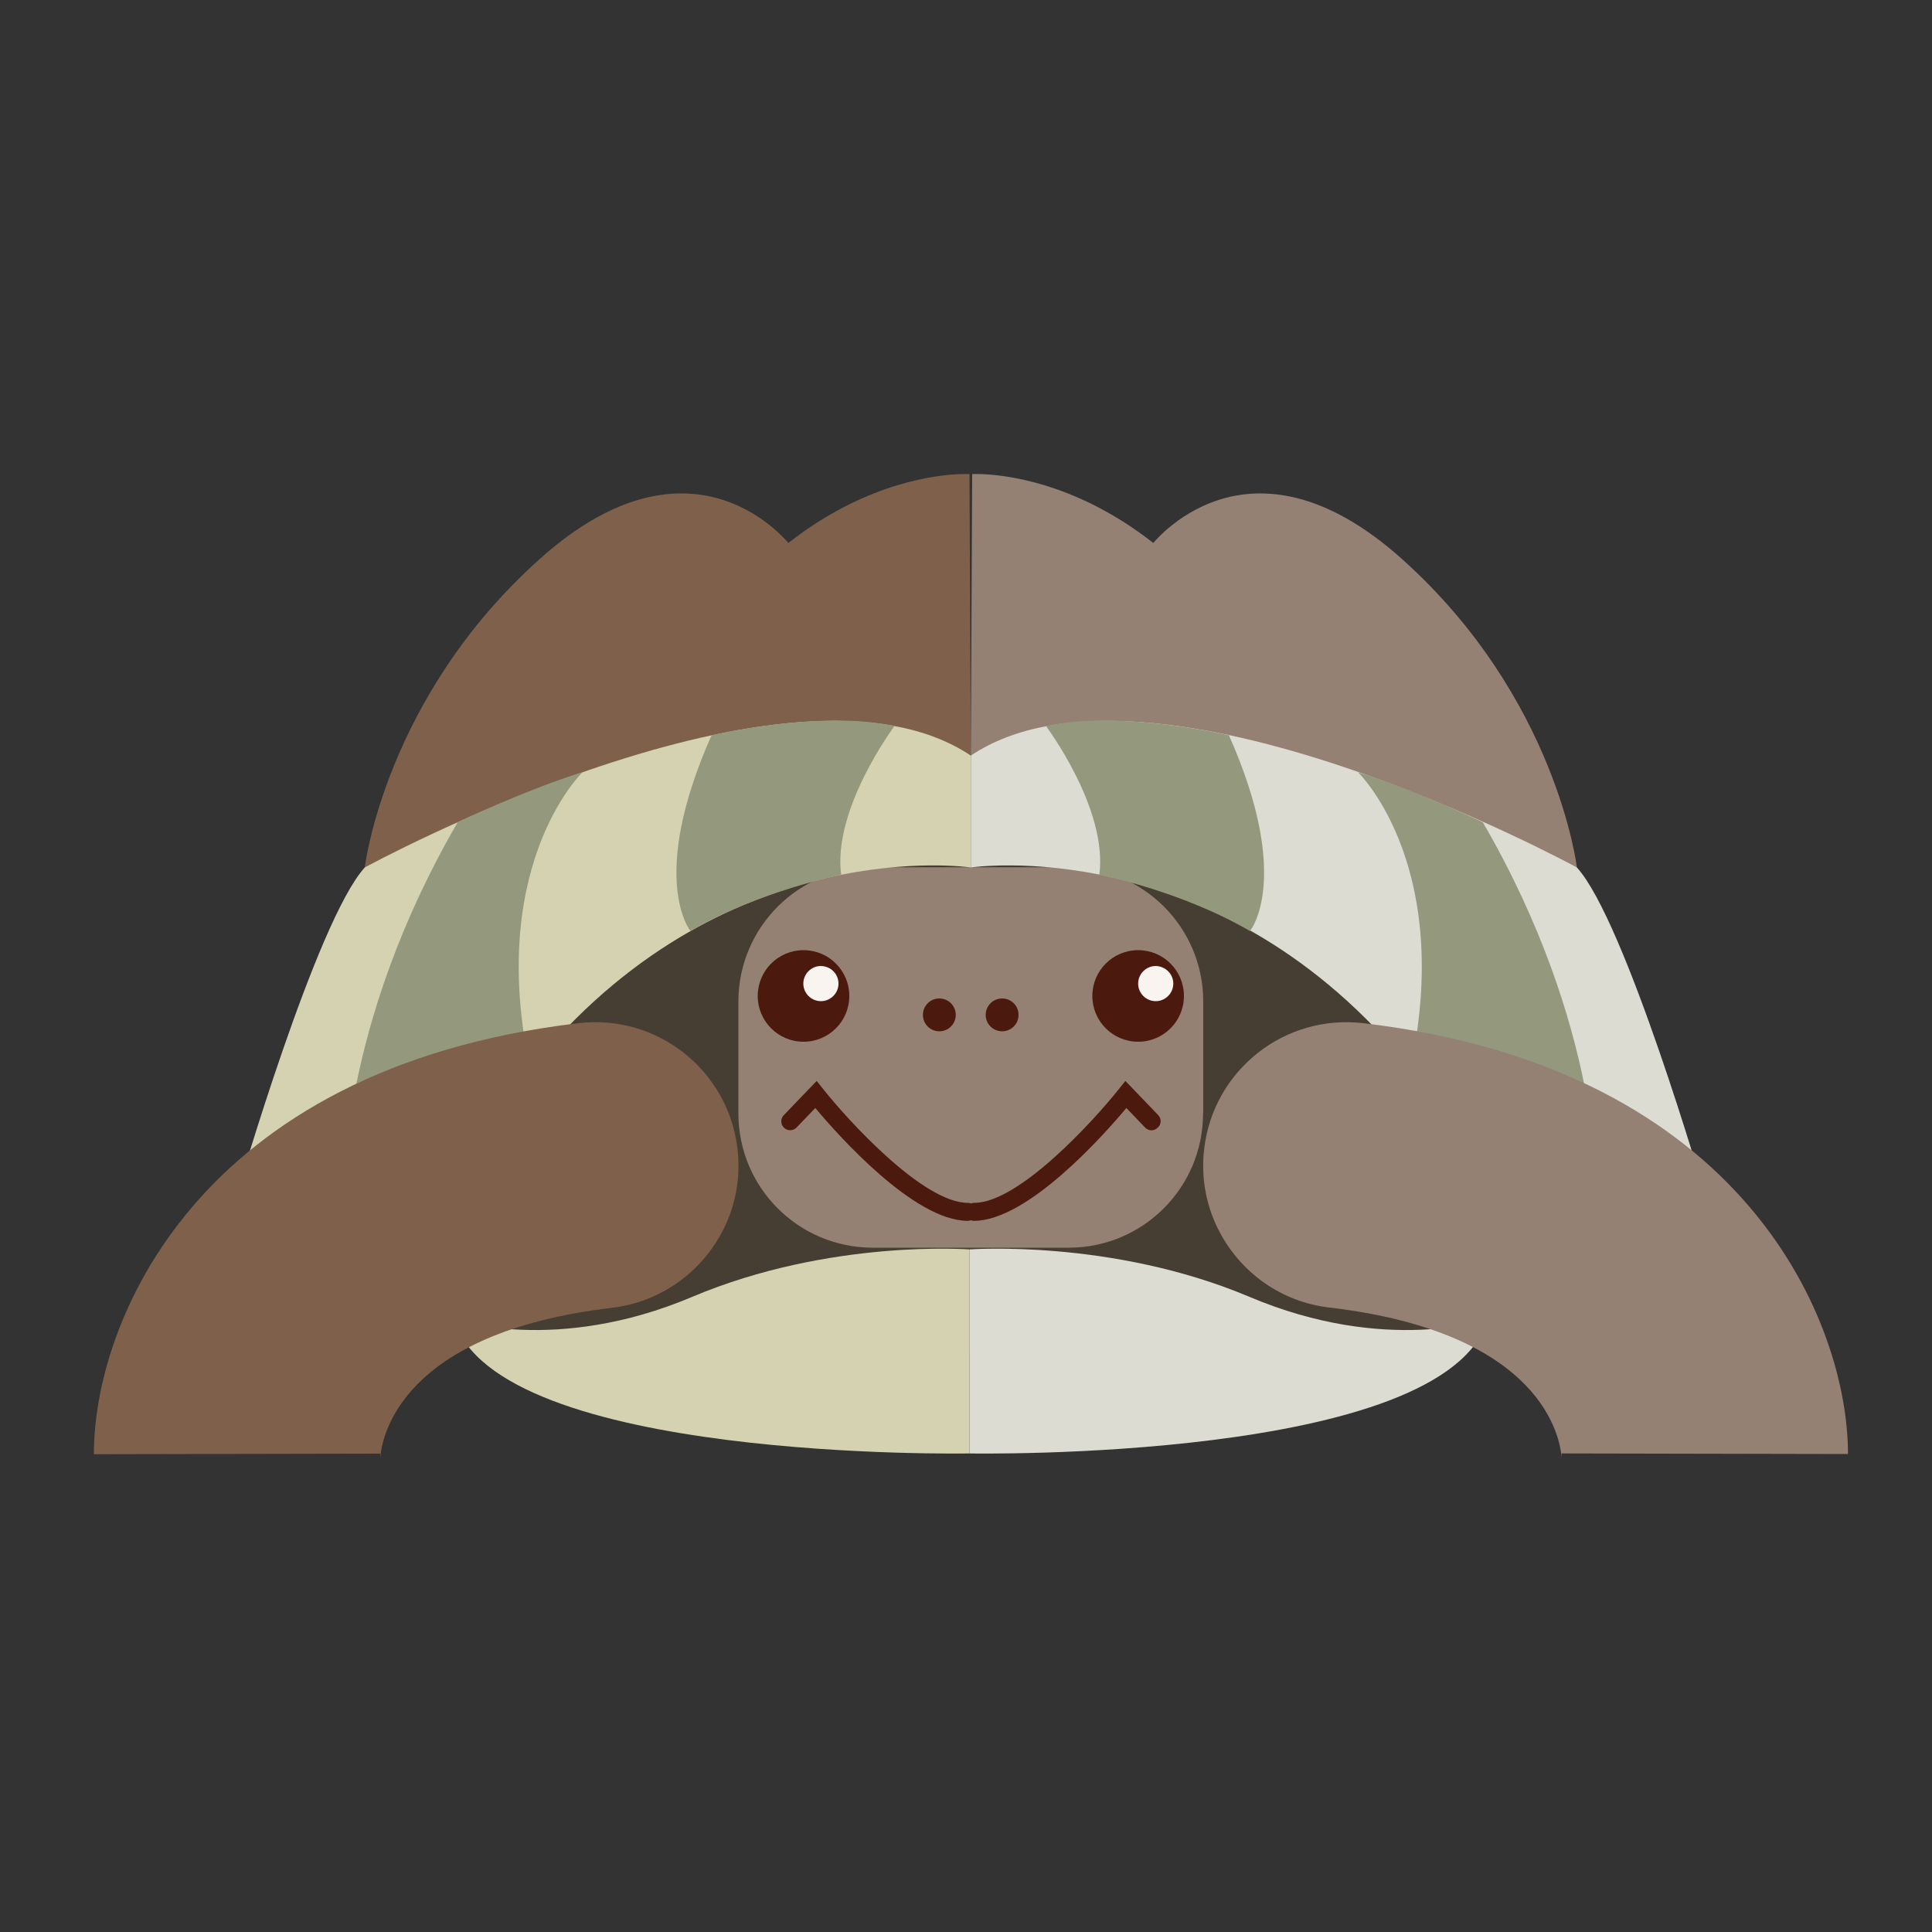 <?xml version="1.0" encoding="utf-8"?>
<!-- Generator: Adobe Illustrator 25.2.3, SVG Export Plug-In . SVG Version: 6.00 Build 0)  -->
<svg version="1.1" id="Ebene_1" xmlns="http://www.w3.org/2000/svg" xmlns:xlink="http://www.w3.org/1999/xlink" x="0px" y="0px"
	 viewBox="0 0 100 100" style="enable-background:new 0 0 100 100;" xml:space="preserve">
<rect x="0" y="0" width="100" height="100" fill="#333333" stroke="none"/>
<style type="text/css">
	.st0{fill:#473E33;}
	.st1{fill:#948173;}
	.st2{fill:#4B190D;}
	.st3{fill:#F9F4F0;}
	.st4{fill:#D5D2B1;}
	.st5{fill:#DDDCD3;}
	.st6{fill:#7F614B;}
	.st7{fill:#94997E;}
</style>
<g>
	<path class="st0" d="M50.25,44.82c-2.44-0.62-19.7-4.04-37.7,16.98c0,0,1.37,3.47,11.23,6.48c0,0,10.81,4.39,26.46,1.61
		c15.65,2.78,26.46-1.61,26.46-1.61c9.86-3.01,11.23-6.48,11.23-6.48C69.94,40.77,52.69,44.2,50.25,44.82z"/>
	<path class="st1" d="M62.27,57.63c0,3.84-3.11,6.95-6.95,6.95H45.17c-3.84,0-6.95-3.11-6.95-6.95v-5.79c0-3.84,3.11-6.95,6.95-6.95
		h10.16c3.84,0,6.95,3.11,6.95,6.95V57.63z"/>
	<path class="st2" d="M59.95,57.72l-1.7-1.77l-0.33,0.41c-1.3,1.64-5.18,5.9-7.5,5.9c-0.06,0-0.11,0.01-0.16,0.03
		c-0.05-0.02-0.11-0.03-0.16-0.03c-2.32,0-6.2-4.26-7.5-5.9l-0.33-0.41l-1.7,1.77c-0.18,0.18-0.17,0.48,0.01,0.65
		c0.18,0.18,0.48,0.17,0.65-0.01l0.97-1.01c1.17,1.4,5.11,5.84,7.89,5.84c0.06,0,0.11-0.01,0.16-0.03c0.05,0.02,0.11,0.03,0.16,0.03
		c2.78,0,6.72-4.44,7.89-5.84l0.97,1.01c0.18,0.19,0.47,0.19,0.65,0.01C60.12,58.2,60.12,57.9,59.95,57.72z"/>
	<g>
		<g>
			<path class="st2" d="M43.96,51.55c0,1.31-1.06,2.37-2.37,2.37c-1.31,0-2.37-1.06-2.37-2.37c0-1.31,1.06-2.37,2.37-2.37
				C42.9,49.18,43.96,50.24,43.96,51.55z"/>
			<path class="st3" d="M43.4,50.91c0,0.5-0.41,0.91-0.91,0.91c-0.5,0-0.91-0.41-0.91-0.91c0-0.5,0.41-0.91,0.91-0.91
				C43,50.01,43.4,50.41,43.4,50.91z"/>
		</g>
		<g>
			<path class="st2" d="M61.28,51.55c0,1.31-1.06,2.37-2.37,2.37c-1.31,0-2.37-1.06-2.37-2.37c0-1.31,1.06-2.37,2.37-2.37
				C60.22,49.18,61.28,50.24,61.28,51.55z"/>
			<path class="st3" d="M60.73,50.91c0,0.5-0.41,0.91-0.91,0.91c-0.5,0-0.91-0.41-0.91-0.91c0-0.5,0.41-0.91,0.91-0.91
				C60.32,50.01,60.73,50.41,60.73,50.91z"/>
		</g>
	</g>
	<g>
		<path class="st2" d="M49.47,52.53c0,0.47-0.38,0.85-0.85,0.85c-0.47,0-0.85-0.38-0.85-0.85c0-0.47,0.38-0.85,0.85-0.85
			C49.09,51.68,49.47,52.06,49.47,52.53z"/>
		<path class="st2" d="M52.72,52.53c0,0.47-0.38,0.85-0.85,0.85s-0.85-0.38-0.85-0.85c0-0.47,0.38-0.85,0.85-0.85
			S52.72,52.06,52.72,52.53z"/>
	</g>
	<g>
		<path class="st4" d="M50.18,64.67v10.56c0,0-24.51,0.46-26.69-6.95c0,0,5.25,1.85,12.35-1.16C42.95,64.12,50.18,64.67,50.18,64.67
			z"/>
		<path class="st5" d="M50.18,64.67v10.56c0,0,24.65,0.46,26.83-6.95c0,0-5.25,1.85-12.35-1.16C57.55,64.12,50.18,64.67,50.18,64.67
			z"/>
	</g>
	<g>
		<path class="st6" d="M50.25,39.11l-0.07-14.57c0,0-10.78-0.71-17.28,14.57H50.25z"/>
		<path class="st6" d="M40.91,28.23c0,0-4.93-6.49-12.96,0.69c-8.03,7.18-9.07,15.98-9.07,15.98l22.03-3.7V28.23z"/>
		<path class="st4" d="M50.25,44.9c0,0-12.42-1.85-22.3,9.84c-9.88,11.69-15.69,7.06-15.69,7.06s4.1-14.13,6.62-16.9
			c0,0,22.03-12.04,31.37-5.79V44.9z"/>
		<path class="st1" d="M50.25,39.11l0.07-14.57c0,0,10.78-0.71,17.28,14.57H50.25z"/>
		<path class="st1" d="M59.59,28.23c0,0,4.93-6.49,12.96,0.69c8.03,7.18,9.07,15.98,9.07,15.98l-22.03-3.7V28.23z"/>
		<path class="st5" d="M50.25,44.9c0,0,12.42-1.85,22.3,9.84c9.88,11.69,15.69,7.06,15.69,7.06s-4.1-14.13-6.62-16.9
			c0,0-22.03-12.04-31.37-5.79V44.9z"/>
		<path class="st7" d="M46.3,37.58c0,0-3.22,4.29-2.76,7.7c0,0-4.19,0.81-7.8,2.91c0,0-2.22-2.69,1.09-10.13
			C36.84,38.06,42.41,36.73,46.3,37.58z"/>
		<path class="st7" d="M30.15,39.97c0,0-5.25,5.05-2.51,16.22c0,0-4.09,5.77-9.84,5.58c0,0-0.26-8.63,5.89-19.21
			C23.69,42.55,27.39,40.81,30.15,39.97z"/>
		<path class="st7" d="M54.14,37.58c0,0,3.22,4.29,2.76,7.7c0,0,4.19,0.81,7.8,2.91c0,0,2.22-2.69-1.09-10.13
			C63.61,38.06,58.03,36.73,54.14,37.58z"/>
		<path class="st7" d="M70.29,39.97c0,0,5.25,5.05,2.51,16.22c0,0,4.09,5.77,9.84,5.58c0,0,0.26-8.63-5.89-19.21
			C76.75,42.55,73.05,40.81,70.29,39.97z"/>
	</g>
	<g>
		<g>
			<path class="st1" d="M63.16,63.83c-0.7-1.29-1.02-2.81-0.83-4.38c0.48-4.06,4.16-6.97,8.23-6.49
				c19.88,2.34,25.1,15.61,25.09,22.3l-14.82-0.03c0,0-0.01,0.08,0,0.24c-0.07-1.07-1.01-6.5-12.01-7.79
				C66.32,67.39,64.27,65.89,63.16,63.83z"/>
		</g>
		<g>
			<path class="st6" d="M37.34,63.83c0.7-1.29,1.02-2.81,0.83-4.38c-0.48-4.06-4.16-6.97-8.23-6.49
				C10.07,55.3,4.84,68.57,4.86,75.27l14.82-0.03c0,0,0.01,0.08,0,0.24c0.07-1.07,1.01-6.5,12.01-7.79
				C34.17,67.39,36.23,65.89,37.34,63.83z"/>
		</g>
	</g>
</g>
</svg>
